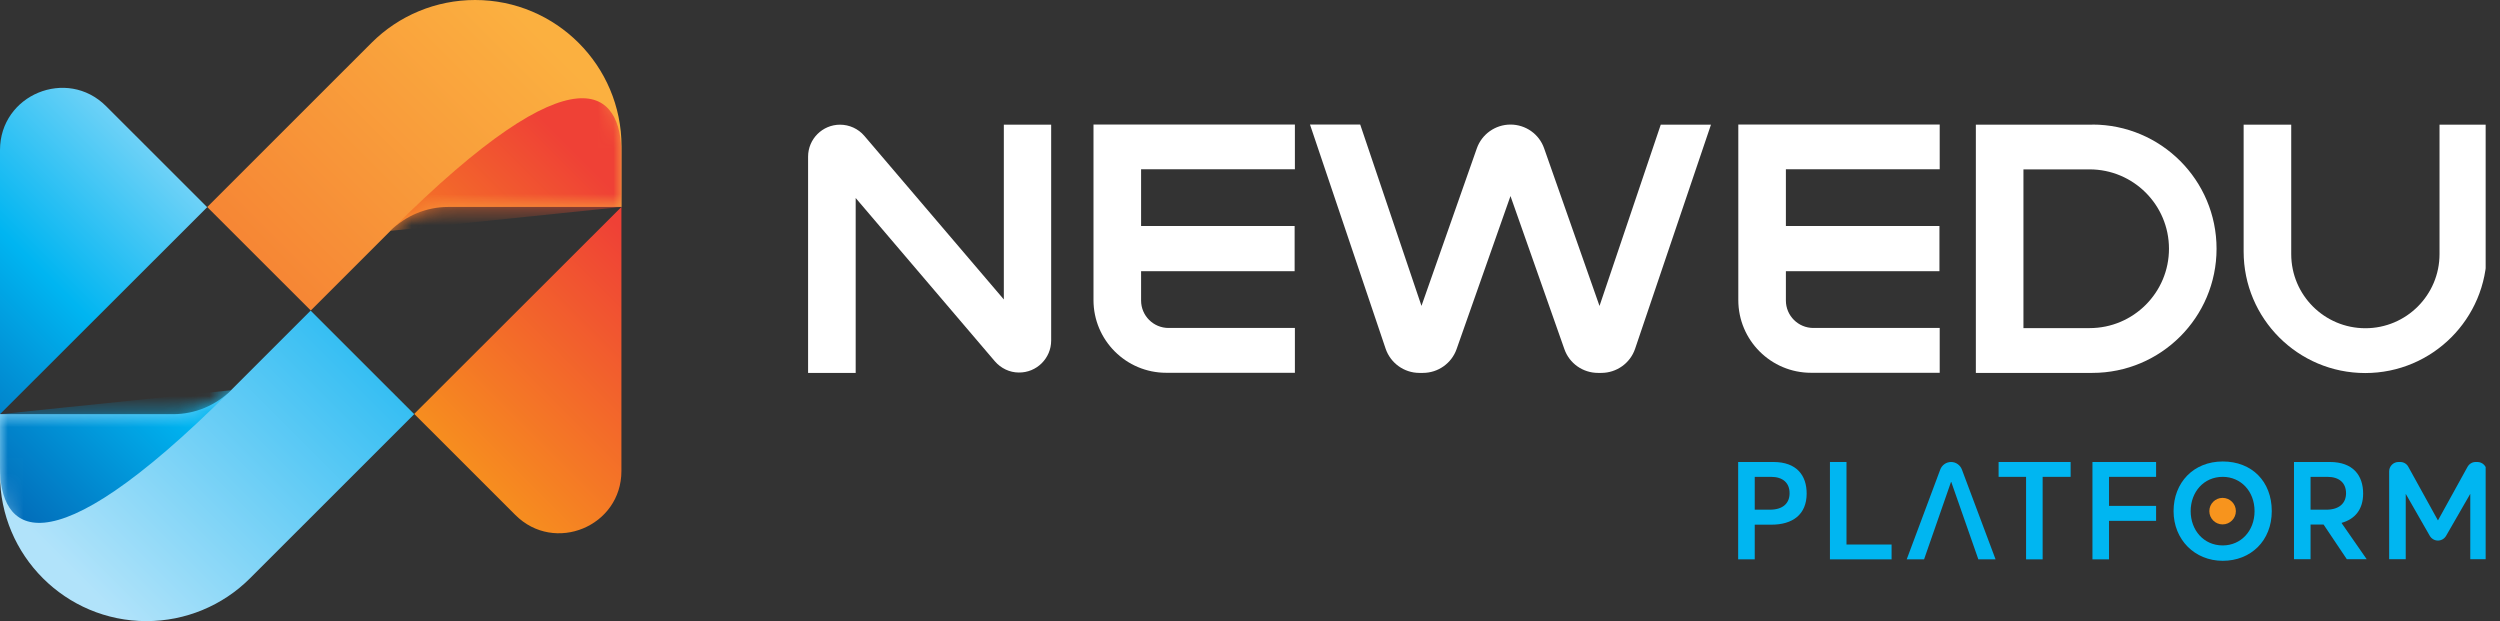 <svg width="161" height="40" viewBox="0 0 161 40" fill="none" xmlns="http://www.w3.org/2000/svg">
<rect x="0" y="0" width="161" height="40" fill="#333333" stroke="none"/>
<g clip-path="url(#clip0_28_7455)">
<path d="M64.647 19.285L55.664 8.75C55.275 8.293 54.699 8.03 54.098 8.03C52.964 8.03 52.041 8.953 52.041 10.087V24.015H55.106V12.752L64.071 23.27C64.461 23.719 65.019 23.99 65.612 23.99C66.755 24.007 67.695 23.076 67.695 21.933V8.03H64.647V19.293V19.285Z" fill="white"/>
<path d="M103.007 19.7L99.442 9.554C99.121 8.631 98.249 8.022 97.275 8.022C96.301 8.022 95.429 8.64 95.108 9.554L91.543 19.7L87.598 8.022H84.364L89.232 22.45C89.546 23.381 90.426 24.015 91.408 24.015H91.637C92.61 24.015 93.482 23.398 93.804 22.484L97.275 12.625L100.746 22.484C101.068 23.406 101.94 24.015 102.913 24.015H103.125C104.107 24.015 104.988 23.389 105.301 22.458L110.186 8.03H106.952L103.007 19.708V19.7Z" fill="white"/>
<path d="M124.917 10.908V8.022H111.947V19.327C111.947 21.908 114.046 24.007 116.629 24.007H124.917V21.121H116.781C115.807 21.121 115.011 20.334 115.011 19.353V17.466H124.9V14.555H115.011V10.899H124.917V10.908Z" fill="white"/>
<path d="M83.391 10.908V8.022H70.421V19.327C70.421 21.908 72.52 24.007 75.103 24.007H83.391V21.121H75.255C74.281 21.121 73.486 20.334 73.486 19.353V17.466H83.374V14.555H73.486V10.899H83.391V10.908Z" fill="white"/>
<path d="M134.746 8.03H127.245V24.015H134.746C139.165 24.015 142.746 20.436 142.746 16.019C142.746 11.601 139.165 8.022 134.746 8.022V8.03ZM130.31 10.908H134.568C137.387 10.908 139.682 13.192 139.682 16.019C139.682 18.836 137.396 21.13 134.568 21.13H130.31V10.908Z" fill="white"/>
<path d="M157.105 8.03V16.366C157.105 18.997 154.971 21.138 152.33 21.138C149.697 21.138 147.555 19.006 147.555 16.366V8.03H144.49V16.196C144.49 20.52 147.995 24.024 152.321 24.024C156.647 24.024 160.152 20.52 160.152 16.196V8.03H157.105Z" fill="white"/>
<path d="M111.938 29.752H114.207C115.706 29.752 116.349 30.616 116.349 31.783C116.349 33.146 115.435 33.789 114.08 33.789H113.005V36.023H111.938V29.761V29.752ZM113.979 32.824C114.851 32.824 115.249 32.384 115.249 31.766C115.249 31.106 114.825 30.709 114.055 30.709H113.005V32.824H113.979Z" fill="#00B6F1"/>
<path d="M117.848 29.752H118.914V35.067H121.818V36.023H117.848V29.761V29.752Z" fill="#00B6F1"/>
<path d="M125.654 29.752C125.34 29.752 125.061 29.947 124.951 30.243L122.792 36.023H123.91L125.645 31.039H125.662L127.406 36.023H128.515L126.348 30.243C126.238 29.947 125.958 29.752 125.645 29.752H125.654Z" fill="#00B6F1"/>
<path d="M130.488 30.709H128.71V29.752H133.349V30.709H131.546V36.023H130.479V30.709H130.488Z" fill="#00B6F1"/>
<path d="M134.754 29.752H138.852V30.709H135.821V32.579H138.852V33.543H135.821V36.023H134.754V29.761V29.752Z" fill="#00B6F1"/>
<path d="M139.978 32.917C139.978 31.073 141.265 29.719 143.144 29.719C145.024 29.719 146.302 31.005 146.302 32.917C146.302 34.83 144.948 36.116 143.144 36.116C141.341 36.116 139.978 34.754 139.978 32.917ZM145.193 32.917C145.193 31.631 144.304 30.709 143.144 30.709C141.917 30.709 141.079 31.69 141.079 32.917C141.079 34.144 141.917 35.126 143.144 35.126C144.304 35.126 145.193 34.203 145.193 32.917Z" fill="#00B6F1"/>
<path d="M143.135 33.772C143.607 33.772 143.99 33.389 143.99 32.917C143.99 32.445 143.607 32.063 143.135 32.063C142.663 32.063 142.281 32.445 142.281 32.917C142.281 33.389 142.663 33.772 143.135 33.772Z" fill="#F7941D"/>
<path d="M151.136 36.014L149.638 33.78H148.8V36.014H147.733V29.752H150.044C151.534 29.752 152.186 30.616 152.186 31.783C152.186 32.816 151.653 33.433 150.806 33.67V33.696L152.415 36.014H151.136ZM148.8 32.824H149.816C150.671 32.824 151.085 32.384 151.085 31.766C151.085 31.106 150.654 30.709 149.883 30.709H148.8V32.824Z" fill="#00B6F1"/>
<path d="M160.153 30.353V36.014H159.086V31.817H159.077L157.528 34.508C157.418 34.694 157.223 34.813 157.003 34.813C156.783 34.813 156.588 34.694 156.478 34.508L154.937 31.817H154.929V36.014H153.862V30.353C153.862 30.023 154.133 29.752 154.463 29.752H154.573C154.794 29.752 154.997 29.871 155.098 30.066L156.995 33.501H157.012L158.908 30.066C159.018 29.871 159.213 29.752 159.433 29.752H159.543C159.873 29.752 160.144 30.023 160.144 30.353H160.153Z" fill="#00B6F1"/>
<path d="M0 26.672L13.342 13.345L6.832 6.837C4.309 4.316 0 6.101 0 9.664V26.672Z" fill="url(#paint0_linear_28_7455)"/>
<path d="M26.677 26.672L20.005 20.004L14.875 25.132C13.893 26.114 12.555 26.672 11.158 26.672H0V30.573C0 35.778 4.225 40 9.431 40C11.937 40 14.333 39.01 16.102 37.241L26.677 26.672Z" fill="url(#paint1_linear_28_7455)"/>
<mask id="mask0_28_7455" style="mask-type:luminance" maskUnits="userSpaceOnUse" x="0" y="20" width="27" height="20">
<path d="M26.677 26.672L20.005 20.004L14.875 25.132C13.893 26.114 12.555 26.672 11.158 26.672H0V30.573C0 35.778 4.225 40 9.431 40C11.937 40 14.333 39.01 16.102 37.241L26.677 26.672Z" fill="white"/>
</mask>
<g mask="url(#mask0_28_7455)">
<path d="M14.875 25.132C2.684 37.318 0 34.017 0 30.116V26.672L14.875 25.132Z" fill="url(#paint2_linear_28_7455)"/>
</g>
<path d="M40.019 13.328L26.676 26.655L33.187 33.163C35.709 35.684 40.019 33.899 40.019 30.336V13.328Z" fill="url(#paint3_linear_28_7455)"/>
<path d="M13.342 13.328L20.014 19.996L25.144 14.868C26.126 13.886 27.464 13.328 28.861 13.328H40.027V9.427C40.027 4.223 35.803 0 30.596 0C28.09 0 25.694 0.99 23.925 2.759L13.351 13.328H13.342Z" fill="url(#paint4_linear_28_7455)"/>
<mask id="mask1_28_7455" style="mask-type:luminance" maskUnits="userSpaceOnUse" x="13" y="0" width="28" height="20">
<path d="M13.342 13.328L20.014 19.996L25.144 14.868C26.126 13.886 27.464 13.328 28.861 13.328H40.027V9.427C40.027 4.223 35.803 0 30.596 0C28.09 0 25.694 0.99 23.925 2.759L13.351 13.328H13.342Z" fill="white"/>
</mask>
<g mask="url(#mask1_28_7455)">
<path d="M25.144 14.868C37.335 2.682 40.019 5.983 40.019 9.884V13.328L25.144 14.868Z" fill="url(#paint5_linear_28_7455)"/>
</g>
</g>
<defs>
<linearGradient id="paint0_linear_28_7455" x1="-11.217" y1="28.542" x2="13.745" y2="3.568" gradientUnits="userSpaceOnUse">
<stop stop-color="#034EA2"/>
<stop offset="0.5" stop-color="#00B5F1"/>
<stop offset="1" stop-color="#B9E5FB"/>
</linearGradient>
<linearGradient id="paint1_linear_28_7455" x1="27.151" y1="12.871" x2="3.88" y2="36.152" gradientUnits="userSpaceOnUse">
<stop stop-color="#00AEEF"/>
<stop offset="1" stop-color="#B1E3FA"/>
</linearGradient>
<linearGradient id="paint2_linear_28_7455" x1="-3.209" y1="36.547" x2="21.754" y2="11.573" gradientUnits="userSpaceOnUse">
<stop stop-color="#034EA2"/>
<stop offset="0.5" stop-color="#00B5F1"/>
<stop offset="1" stop-color="#B9E5FB"/>
</linearGradient>
<linearGradient id="paint3_linear_28_7455" x1="43.972" y1="18.718" x2="16.581" y2="46.123" gradientUnits="userSpaceOnUse">
<stop stop-color="#EF4136"/>
<stop offset="0.5" stop-color="#F7941D"/>
<stop offset="1" stop-color="#F9ED32"/>
</linearGradient>
<linearGradient id="paint4_linear_28_7455" x1="2.65" y1="37.351" x2="36.286" y2="3.699" gradientUnits="userSpaceOnUse">
<stop stop-color="#F15A29"/>
<stop offset="1" stop-color="#FBB040"/>
</linearGradient>
<linearGradient id="paint5_linear_28_7455" x1="36.996" y1="9.689" x2="13.091" y2="33.597" gradientUnits="userSpaceOnUse">
<stop stop-color="#EF4136"/>
<stop offset="0.5" stop-color="#F7941D"/>
<stop offset="1" stop-color="#F9ED32"/>
</linearGradient>
<clipPath id="clip0_28_7455">
<rect width="160.076" height="40" fill="white"/>
</clipPath>
</defs>
</svg>
